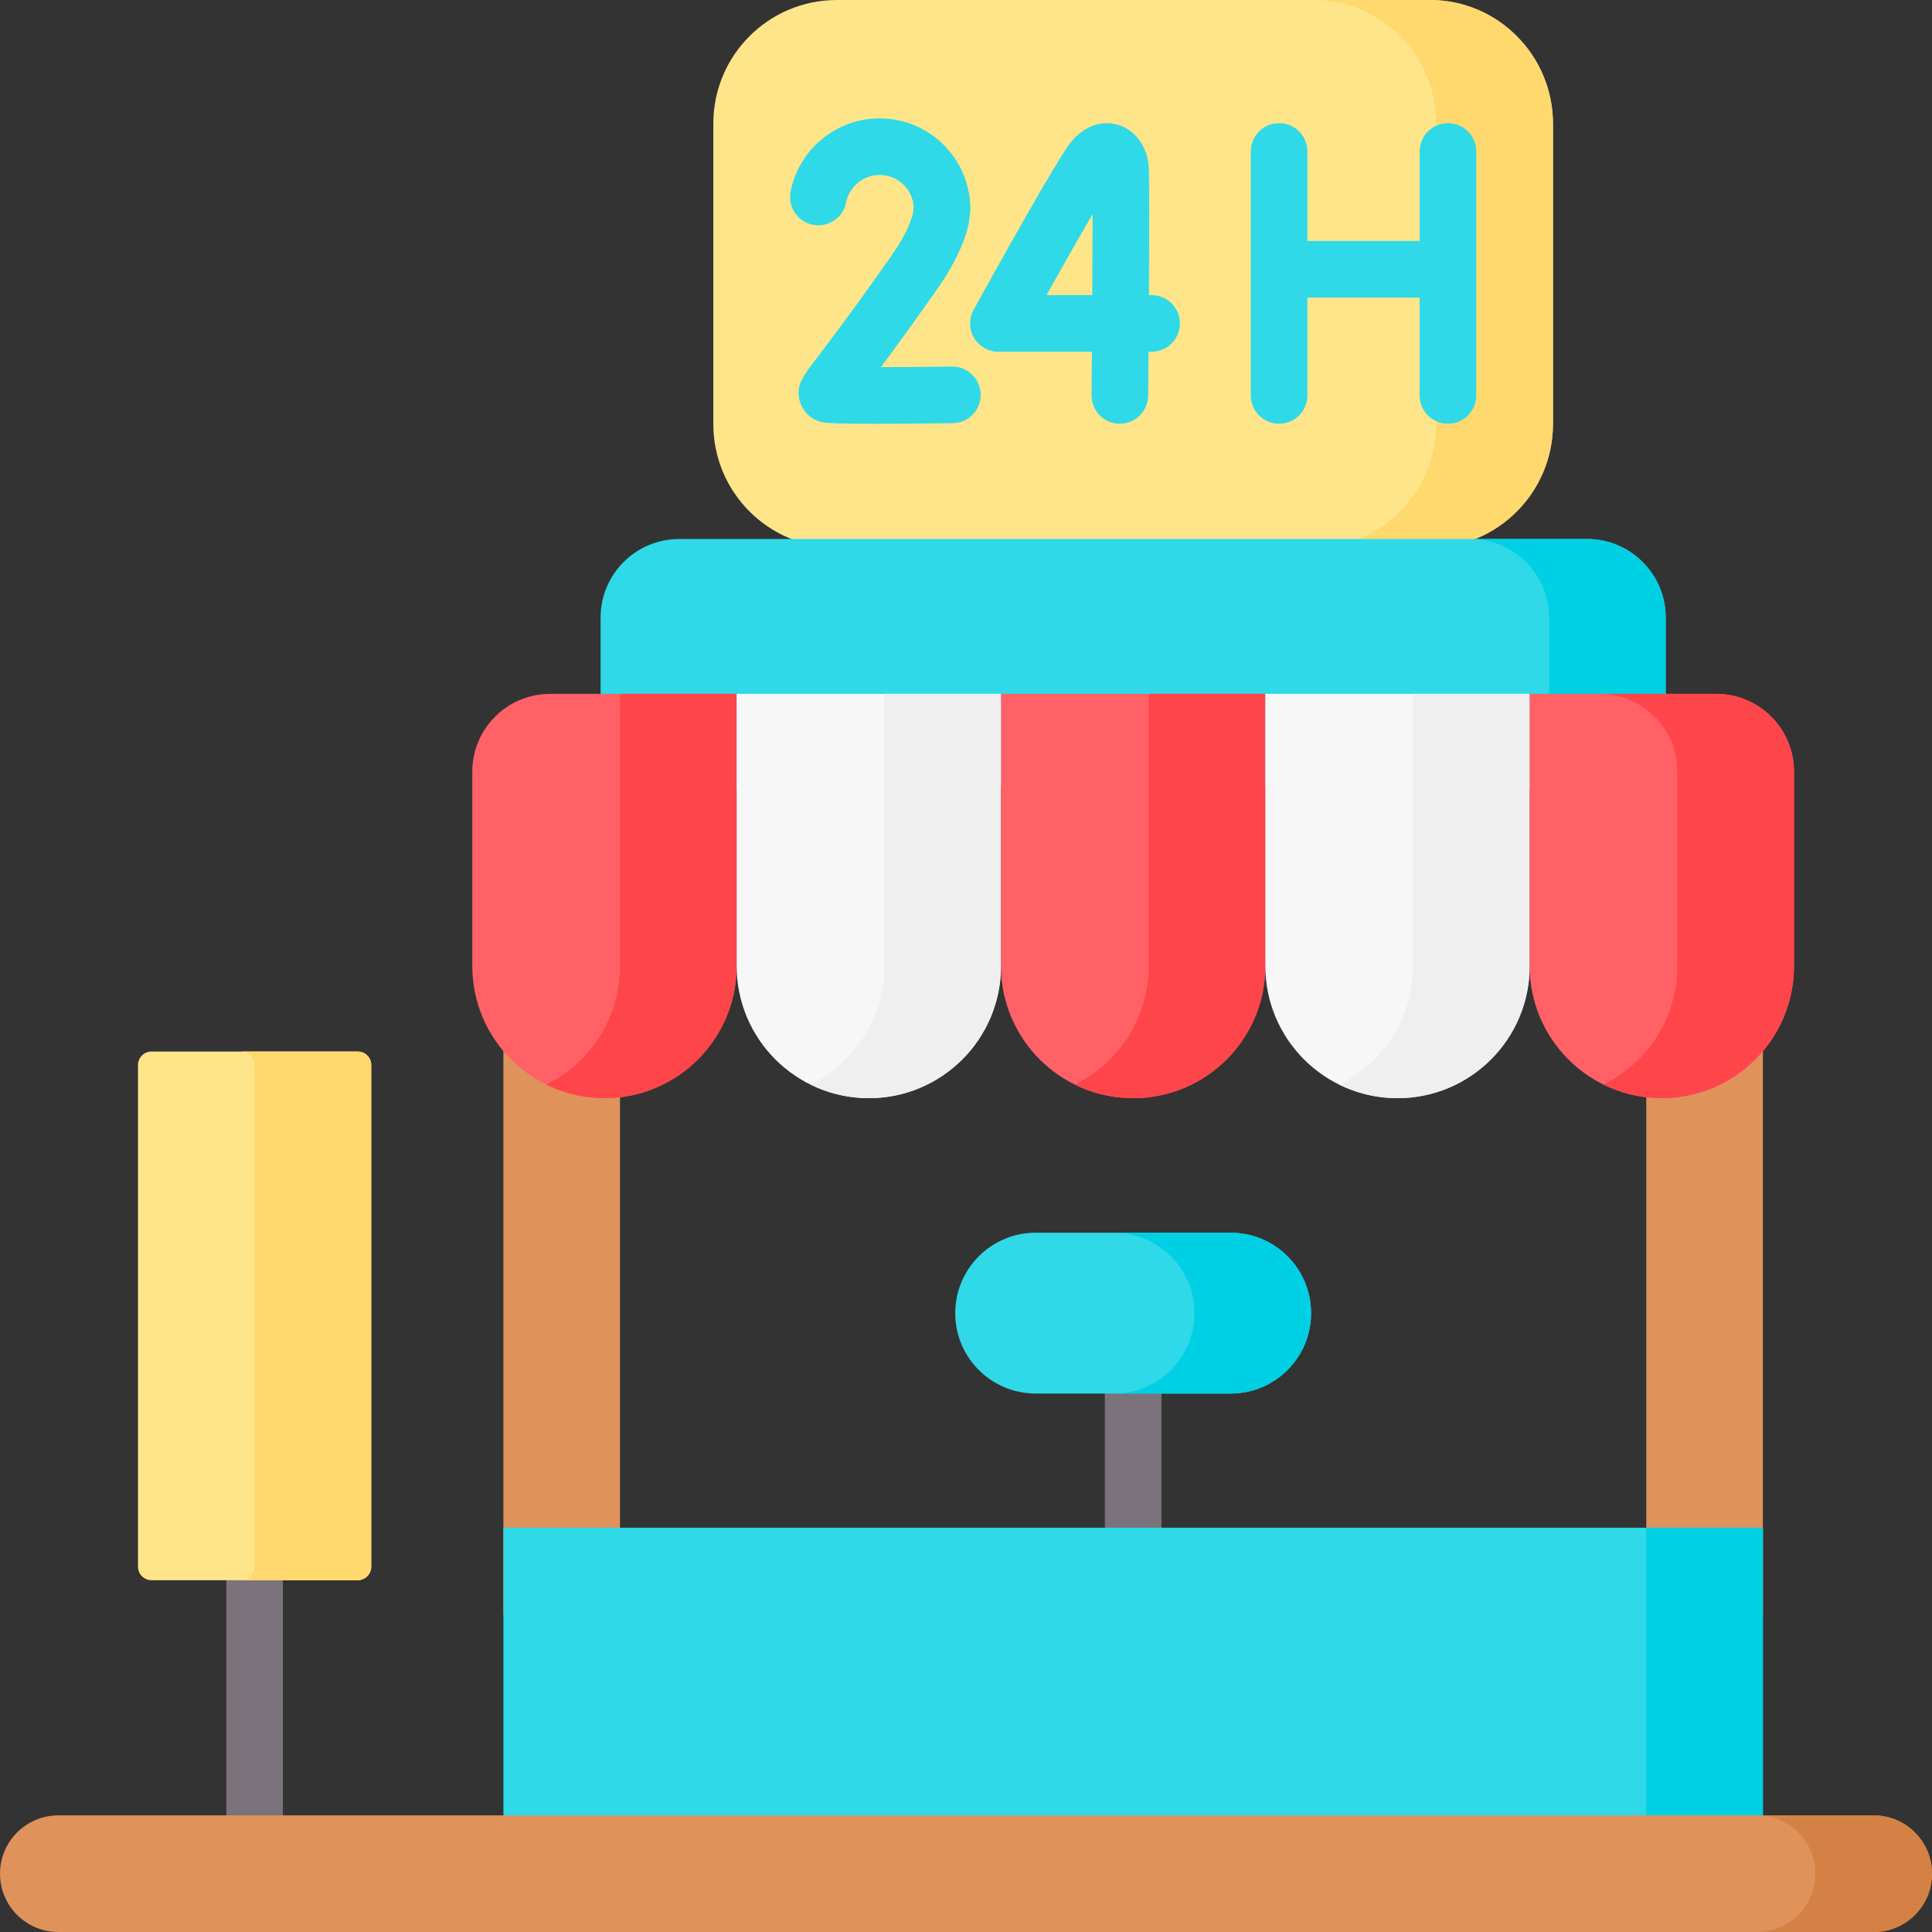 <svg id="Layer_1" enable-background="new 0 0 512 512" height="512" viewBox="0 0 512 512" width="512" xmlns="http://www.w3.org/2000/svg"><rect x="0" y="0" width="512" height="512" fill="#333333" stroke="none"/><g><path d="m378.828 145.128h-157.06c-18.076 0-32.73-14.654-32.73-32.73v-79.668c0-18.076 14.654-32.73 32.73-32.73h157.06c18.076 0 32.73 14.654 32.73 32.73v79.669c-.001 18.076-14.654 32.729-32.73 32.729z" fill="#ffe589"/><path d="m379.087 0h-30.905c17.933 0 32.471 14.771 32.471 32.991v79.146c0 18.221-14.538 32.991-32.471 32.991h30.905c17.933 0 32.471-14.77 32.471-32.991v-79.146c-.001-18.22-14.538-32.991-32.471-32.991z" fill="#ffd86e"/><path d="m300.298 347.714c-4.142 0-7.5 3.358-7.5 7.5v63.657c0 4.142 3.358 7.5 7.5 7.5s7.5-3.358 7.5-7.5v-63.657c0-4.142-3.358-7.5-7.5-7.5z" fill="#7b727b"/><path d="m67.477 392.937c-4.142 0-7.5 3.358-7.5 7.5v98.99c0 4.142 3.358 7.5 7.5 7.5s7.5-3.358 7.5-7.5v-98.99c0-4.143-3.358-7.5-7.5-7.5z" fill="#7b727b"/><path d="m133.408 249.977h30.905v177.904h-30.905z" fill="#e0925b"/><path d="m436.282 249.977h30.905v177.904h-30.905z" fill="#e0925b"/><path d="m326.139 369.305h-51.682c-11.769 0-21.31-9.541-21.31-21.31 0-11.769 9.541-21.31 21.31-21.31h51.682c11.769 0 21.31 9.541 21.31 21.31-.001 11.77-9.542 21.31-21.31 21.31z" fill="#2fd9e7"/><path d="m326.139 326.686h-30.905c11.769 0 21.31 9.541 21.31 21.31s-9.541 21.31-21.31 21.31h30.905c11.769 0 21.31-9.541 21.31-21.31s-9.542-21.31-21.31-21.31z" fill="#00d0e4"/><path d="m441.433 208.77h-282.27v-45.09c0-11.51 9.331-20.841 20.841-20.841h240.587c11.51 0 20.841 9.331 20.841 20.841v45.09z" fill="#2fd9e7"/><path d="m420.591 142.839h-30.905c11.51 0 20.841 9.331 20.841 20.841v45.09h30.905v-45.09c.001-11.51-9.33-20.841-20.841-20.841z" fill="#00d0e4"/><path d="m133.408 404.861h333.779v85.597h-333.779z" fill="#2fd9e7"/><path d="m436.282 404.861h30.905v85.597h-30.905z" fill="#00d0e4"/><path d="m94.803 418.769h-54.652c-1.977 0-3.579-1.602-3.579-3.579v-132.947c0-1.977 1.602-3.579 3.579-3.579h54.652c1.977 0 3.579 1.602 3.579 3.579v132.946c0 1.977-1.602 3.58-3.579 3.58z" fill="#ffe589"/><path d="m94.803 278.664h-30.905c1.977 0 3.579 1.602 3.579 3.579v132.946c0 1.977-1.602 3.579-3.579 3.579h30.905c1.977 0 3.579-1.603 3.579-3.579v-132.946c0-1.977-1.602-3.579-3.579-3.579z" fill="#ffd86e"/><path d="m160.193 291.026c-19.344 0-35.026-15.682-35.026-35.026v-51.509c0-11.379 9.225-20.604 20.604-20.604h49.449v72.113c-.001 19.344-15.682 35.026-35.027 35.026z" fill="#ff6167"/><path d="m164.314 183.887v72.113c0 13.797-7.98 25.725-19.573 31.435 4.662 2.296 9.905 3.591 15.453 3.591 19.344 0 35.026-15.682 35.026-35.026v-72.113z" fill="#fe454a"/><path d="m230.246 291.026c-19.344 0-35.026-15.682-35.026-35.026v-72.113h70.052v72.113c0 19.344-15.682 35.026-35.026 35.026z" fill="#f8f7f7"/><path d="m234.366 183.887v72.113c0 13.797-7.98 25.725-19.573 31.435 4.662 2.296 9.905 3.591 15.453 3.591 19.344 0 35.026-15.682 35.026-35.026v-72.113z" fill="#efefef"/><path d="m300.298 291.026c-19.344 0-35.026-15.682-35.026-35.026v-72.113h70.052v72.113c0 19.344-15.682 35.026-35.026 35.026z" fill="#ff6167"/><path d="m304.419 183.887v72.113c0 13.797-7.98 25.725-19.573 31.435 4.662 2.296 9.905 3.591 15.453 3.591 19.344 0 35.026-15.682 35.026-35.026v-72.113z" fill="#fe454a"/><path d="m370.35 291.026c-19.344 0-35.026-15.682-35.026-35.026v-72.113h70.052v72.113c0 19.344-15.681 35.026-35.026 35.026z" fill="#f8f7f7"/><path d="m374.471 183.887v72.113c0 13.797-7.98 25.725-19.573 31.435 4.662 2.296 9.905 3.591 15.453 3.591 19.345 0 35.026-15.682 35.026-35.026v-72.113z" fill="#efefef"/><path d="m440.402 291.026c-19.344 0-35.026-15.682-35.026-35.026v-72.113h49.449c11.379 0 20.604 9.225 20.604 20.604v51.509c0 19.344-15.682 35.026-35.027 35.026z" fill="#ff6167"/><path d="m454.825 183.887h-30.905c11.379 0 20.604 9.225 20.604 20.604v51.509c0 13.797-7.98 25.725-19.573 31.435 4.662 2.296 9.905 3.591 15.453 3.591 19.345 0 35.026-15.682 35.026-35.026v-51.509c-.001-11.379-9.226-20.604-20.605-20.604z" fill="#fe454a"/><g fill="#2fd9e7"><path d="m383.721 32.635c-4.142 0-7.5 3.358-7.5 7.5v23.723h-29.748v-23.723c0-4.142-3.358-7.5-7.5-7.5s-7.5 3.358-7.5 7.5v64.663c0 4.142 3.358 7.5 7.5 7.5s7.5-3.358 7.5-7.5v-25.94h29.748v25.94c0 4.142 3.358 7.5 7.5 7.5s7.5-3.358 7.5-7.5v-64.663c0-4.142-3.358-7.5-7.5-7.5z"/><path d="m305.191 78.213h-.719c.089-15.454.134-31.92-.057-34.219-.437-5.243-3.594-9.521-8.043-10.899-4.417-1.366-9.11.335-12.553 4.558-3.688 4.525-20.68 35.158-25.8 44.438-1.282 2.324-1.241 5.151.108 7.436s3.805 3.687 6.458 3.687h24.786c-.03 4.077-.061 7.986-.091 11.521-.036 4.142 3.293 7.528 7.435 7.564h.066c4.111 0 7.463-3.315 7.498-7.436.019-2.188.054-6.407.094-11.649h.819c4.142 0 7.5-3.358 7.5-7.5s-3.359-7.501-7.501-7.501zm-15.721 0h-12.139c4.49-8.027 8.862-15.723 12.221-21.482-.005 5.947-.037 13.572-.082 21.482z"/><path d="m252.303 97.149c-6.403.081-13.191.134-18.859.146 3.577-4.789 8.52-11.547 15.163-21.04 4.144-5.921 6.848-11.521 8.037-16.644.057-.246.102-.495.133-.745l.319-2.501c.041-.315.061-.632.061-.95 0-13.259-10.787-24.046-24.046-24.046-11.465 0-21.388 8.156-23.595 19.394-.798 4.064 1.85 8.006 5.914 8.805 4.063.797 8.006-1.849 8.805-5.914.829-4.221 4.562-7.284 8.876-7.284 4.852 0 8.824 3.839 9.037 8.64l-.198 1.547c-.804 3.173-2.697 6.904-5.632 11.098-10.241 14.633-16.352 22.634-19.635 26.933-4.087 5.351-5.952 7.793-4.676 11.941.75 2.44 2.598 4.312 5.068 5.135.995.332 1.948.65 14.57.65 4.933 0 11.65-.049 20.846-.164 4.142-.052 7.457-3.452 7.405-7.594-.052-4.143-3.481-7.478-7.593-7.407z"/></g><path d="m496.547 512h-481.094c-8.535 0-15.453-6.918-15.453-15.453 0-8.534 6.918-15.453 15.453-15.453h481.095c8.534 0 15.453 6.918 15.453 15.453-.001 8.535-6.919 15.453-15.454 15.453z" fill="#e0925b"/><path d="m496.547 481.095h-30.905c8.534 0 15.453 6.918 15.453 15.453 0 8.534-6.919 15.453-15.453 15.453h30.905c8.534 0 15.453-6.918 15.453-15.453s-6.919-15.453-15.453-15.453z" fill="#d48145"/></g></svg>
